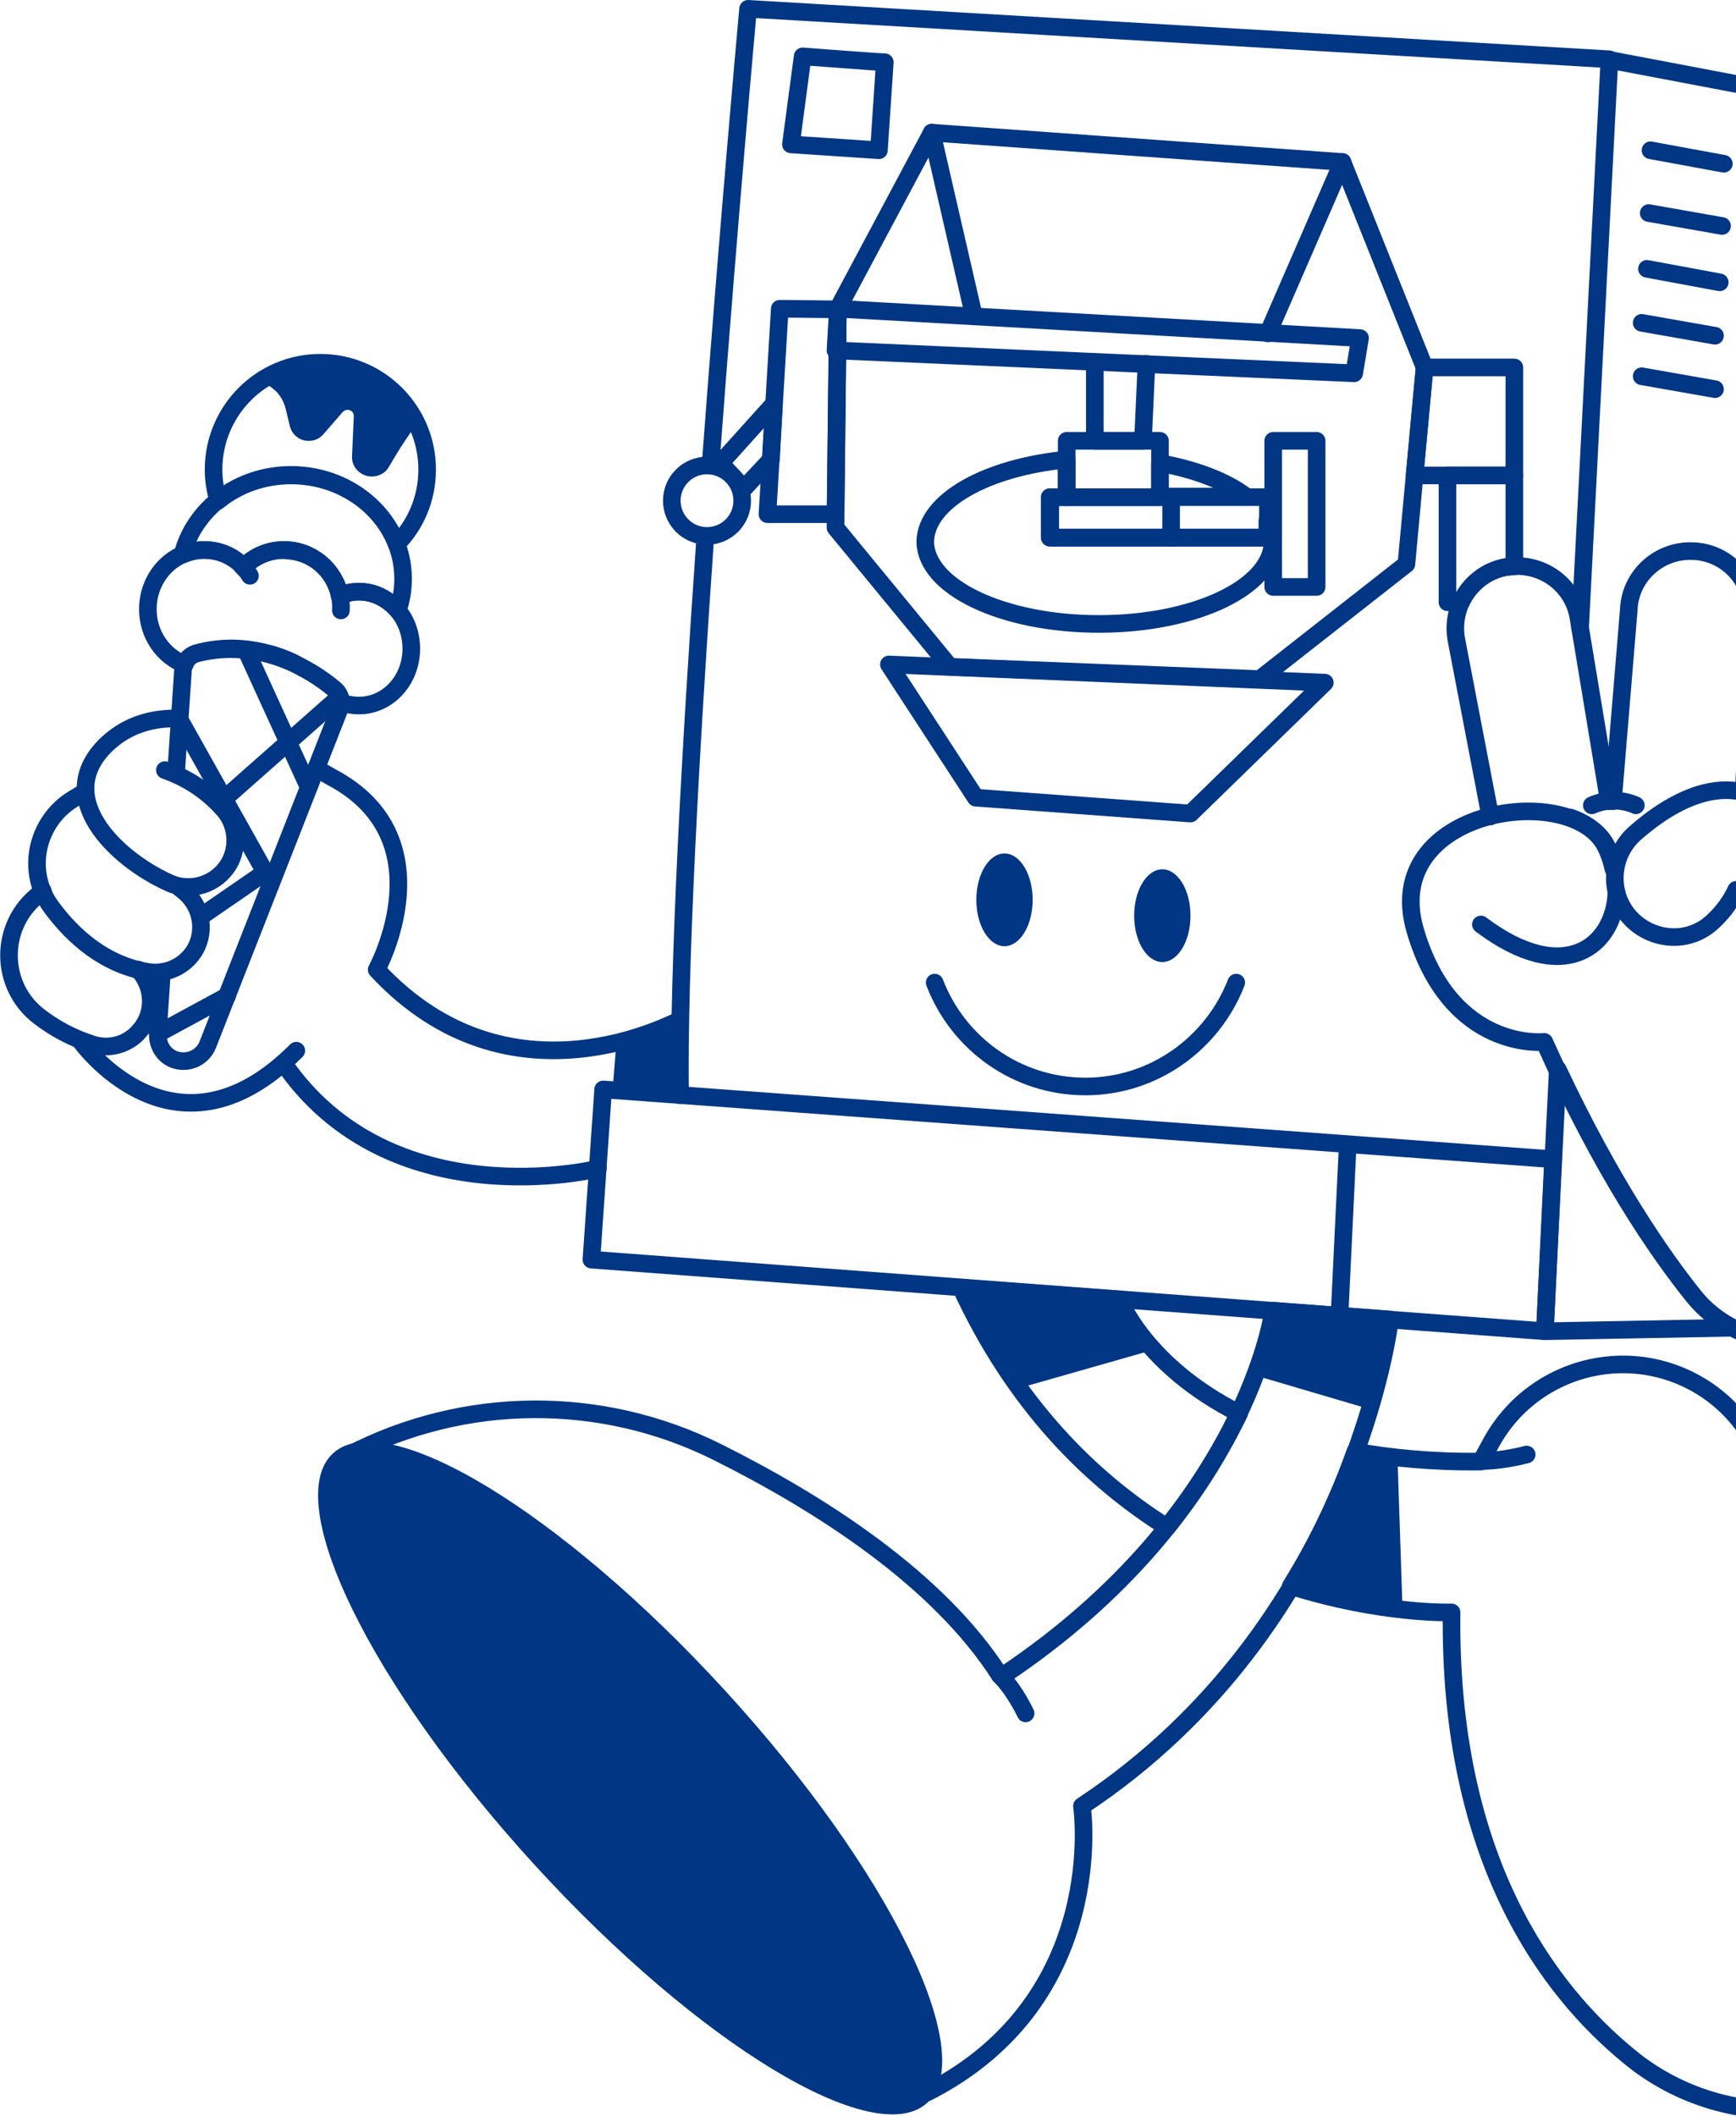 <svg width="316" height="385" viewBox="0 0 316 385" fill="none" xmlns="http://www.w3.org/2000/svg">
<g clip-path="url(#clip0)">
<path d="M161.057 11.321C159.989 11.321 146.105 10.253 146.105 10.253L143.969 26.273L159.989 27.341L161.057 11.321Z" stroke="#003684" stroke-width="3.204" stroke-miterlimit="10" stroke-linecap="round" stroke-linejoin="round"/>
<path d="M259.315 66.858L244.363 29.477L169.602 24.137L152.513 56.177" stroke="#003684" stroke-width="3.204" stroke-miterlimit="10" stroke-linecap="round" stroke-linejoin="round"/>
<path d="M247.566 61.517L152.513 56.177L152.086 63.76L246.498 67.925L247.566 61.517Z" stroke="#003684" stroke-width="3.204" stroke-miterlimit="10" stroke-linecap="round" stroke-linejoin="round"/>
<path d="M139.697 93.558H152.086L152.513 56.284L141.94 56.177L139.697 93.558Z" stroke="#003684" stroke-width="3.204" stroke-miterlimit="10" stroke-linecap="round" stroke-linejoin="round"/>
<path d="M244.363 29.477L230.799 60.663" stroke="#003684" stroke-width="3.204" stroke-miterlimit="10" stroke-linecap="round" stroke-linejoin="round"/>
<path d="M169.602 24.137L177.292 57.566" stroke="#003684" stroke-width="3.204" stroke-miterlimit="10" stroke-linecap="round" stroke-linejoin="round"/>
<path d="M208.69 66.217L208.05 80.208H199.292V65.897" stroke="#003684" stroke-width="3.204" stroke-miterlimit="10" stroke-linecap="round" stroke-linejoin="round"/>
<path d="M191.175 90.461H230.798V97.83H191.175V90.461Z" stroke="#003684" stroke-width="3.204" stroke-miterlimit="10" stroke-linecap="round" stroke-linejoin="round"/>
<path d="M213.176 90.461V97.83" stroke="#003684" stroke-width="3.204" stroke-miterlimit="10" stroke-linecap="round" stroke-linejoin="round"/>
<path d="M231.76 80.208H239.663V106.802H231.76V80.208Z" stroke="#003684" stroke-width="3.204" stroke-miterlimit="10" stroke-linecap="round" stroke-linejoin="round"/>
<path d="M211.147 84.266C217.662 85.441 223.215 87.577 226.847 90.354H211.147V84.266Z" stroke="#003684" stroke-width="3.204" stroke-miterlimit="10" stroke-linecap="round" stroke-linejoin="round"/>
<path d="M194.165 83.626V90.461H191.068V97.83H230.692V94.733C231.332 95.908 231.653 97.189 231.653 98.471C231.653 106.801 217.555 113.53 200.04 113.53C182.524 113.53 168.426 106.801 168.426 98.471C168.64 91.102 179.64 85.014 194.165 83.626Z" stroke="#003684" stroke-width="3.204" stroke-miterlimit="10" stroke-linecap="round" stroke-linejoin="round"/>
<path d="M194.166 80.208H211.147V90.461H194.166V80.208Z" stroke="#003684" stroke-width="3.204" stroke-miterlimit="10" stroke-linecap="round" stroke-linejoin="round"/>
<path d="M257.499 86.509H275.655V66.858H259.315L257.499 86.509Z" stroke="#003684" stroke-width="3.204" stroke-miterlimit="10" stroke-linecap="round" stroke-linejoin="round"/>
<path d="M259.315 66.858L256.004 102.636L229.304 123.569L172.912 121.326L152.086 96.014L152.513 56.284" stroke="#003684" stroke-width="3.204" stroke-miterlimit="10" stroke-linecap="round" stroke-linejoin="round"/>
<path d="M140.872 73.48L140.338 83.626L135.425 88.859L131.153 84.266L140.872 73.48Z" stroke="#003684" stroke-width="3.204" stroke-miterlimit="10" stroke-linecap="round" stroke-linejoin="round"/>
<path d="M107.656 229.196L109.792 198.224L282.704 210.933L281.209 242.226L107.656 229.196Z" stroke="#003684" stroke-width="3.204" stroke-miterlimit="10" stroke-linecap="round" stroke-linejoin="round"/>
<path d="M128.696 97.51C125.157 97.51 122.288 94.641 122.288 91.102C122.288 87.563 125.157 84.694 128.696 84.694C132.235 84.694 135.104 87.563 135.104 91.102C135.104 94.641 132.235 97.51 128.696 97.51Z" stroke="#003684" stroke-width="3.204" stroke-miterlimit="10" stroke-linecap="round" stroke-linejoin="round"/>
<path d="M241.158 124.21L161.805 120.899L177.611 145.143L216.701 148.027L241.158 124.21Z" stroke="#003684" stroke-width="3.204" stroke-miterlimit="10" stroke-linecap="round" stroke-linejoin="round"/>
<path d="M317.414 144.182L318.91 112.035C319.23 105.84 314.424 100.5 308.23 100.287C302.035 99.966 296.695 104.772 296.481 110.967L293.598 145.784" stroke="#003684" stroke-width="3.204" stroke-miterlimit="10" stroke-linecap="round" stroke-linejoin="round"/>
<path d="M275.655 86.509V103.064C275.121 103.064 274.694 103.17 274.16 103.17C270.422 103.811 267.432 106.374 265.936 109.578H263.48V86.509H275.655Z" stroke="#003684" stroke-width="3.204" stroke-miterlimit="10" stroke-linecap="round" stroke-linejoin="round"/>
<path d="M292.85 145.784L287.296 112.248C286.228 106.161 280.354 102.102 274.16 103.17C268.072 104.238 264.014 110.112 265.082 116.307L271.276 148.561" stroke="#003684" stroke-width="3.204" stroke-miterlimit="10" stroke-linecap="round" stroke-linejoin="round"/>
<path d="M316.026 161.911C316.026 161.911 314.744 165.115 311.434 167.999C305.773 172.912 296.802 170.242 294.452 163.086C293.171 159.027 294.345 154.649 297.443 151.765C304.064 145.891 315.919 138.415 325.531 149.415C339.736 165.649 330.765 187.65 318.269 191.602L324.784 212.855C325.745 215.953 329.91 216.273 331.299 213.389C334.396 207.088 338.561 194.379 341.872 169.174" stroke="#003684" stroke-width="3.204" stroke-miterlimit="10" stroke-linecap="round" stroke-linejoin="round"/>
<path d="M294.239 162.445C293.812 172.164 284.733 179.64 269.568 168.212" stroke="#003684" stroke-width="3.204" stroke-miterlimit="10" stroke-linecap="round" stroke-linejoin="round"/>
<path d="M297.764 146.532C297.764 146.532 294.026 144.609 289.754 146.532" stroke="#003684" stroke-width="3.204" stroke-miterlimit="10" stroke-linecap="round" stroke-linejoin="round"/>
<path d="M283.559 194.593C293.278 215.205 302.356 228.342 308.337 235.818C310.259 238.274 312.716 240.197 315.386 241.585L281.209 242.226L283.559 194.593Z" stroke="#003684" stroke-width="3.204" stroke-miterlimit="10" stroke-linecap="round" stroke-linejoin="round"/>
<path d="M287.617 114.277L292.957 10.894L377.33 26.914L378.398 243.721L334.823 242.333C335.678 241.905 336.532 241.478 337.387 240.944C365.796 222.895 364.941 167.678 364.941 167.678" stroke="#003684" stroke-width="3.204" stroke-miterlimit="10" stroke-linecap="round" stroke-linejoin="round"/>
<path d="M293.918 158.173C293.598 156.785 293.171 155.396 292.53 154.114C291.355 151.658 288.899 149.842 285.908 148.774" stroke="#003684" stroke-width="3.204" stroke-miterlimit="10" stroke-linecap="round" stroke-linejoin="round"/>
<path d="M364.941 167.571C364.941 167.571 365.796 222.788 337.386 240.837C333.862 243.08 329.803 244.148 325.638 244.148C318.91 244.148 312.502 241.051 308.229 235.818C301.715 227.701 291.675 213.176 281.102 189.573C281.102 189.573 264.12 191.495 257.606 169.28C251.091 147.066 286.335 141.832 292.316 154.114C292.957 155.396 293.384 156.784 293.704 158.173" stroke="#003684" stroke-width="3.204" stroke-miterlimit="10" stroke-linecap="round" stroke-linejoin="round"/>
<path d="M211.575 175.047C208.743 175.047 206.448 171.27 206.448 166.61C206.448 161.95 208.743 158.173 211.575 158.173C214.406 158.173 216.701 161.95 216.701 166.61C216.701 171.27 214.406 175.047 211.575 175.047Z" fill="#003684"/>
<path d="M182.845 172.164C180.014 172.164 177.719 168.387 177.719 163.727C177.719 159.067 180.014 155.29 182.845 155.29C185.676 155.29 187.972 159.067 187.972 163.727C187.972 168.387 185.676 172.164 182.845 172.164Z" fill="#003684"/>
<path d="M225.031 178.786C220.759 189.786 210.079 197.69 197.583 197.69C185.087 197.69 174.407 189.893 170.135 178.786" stroke="#003684" stroke-width="3.204" stroke-miterlimit="10" stroke-linecap="round"/>
<path d="M313.784 29.797L300.433 27.341" stroke="#003684" stroke-width="3.204" stroke-miterlimit="10" stroke-linecap="round"/>
<path d="M313.463 41.119L300.113 38.769" stroke="#003684" stroke-width="3.204" stroke-miterlimit="10" stroke-linecap="round"/>
<path d="M313.035 51.371L299.792 48.915" stroke="#003684" stroke-width="3.204" stroke-miterlimit="10" stroke-linecap="round"/>
<path d="M312.181 61.09L298.831 58.741" stroke="#003684" stroke-width="3.204" stroke-miterlimit="10" stroke-linecap="round"/>
<path d="M312.181 70.809L298.831 68.46" stroke="#003684" stroke-width="3.204" stroke-miterlimit="10" stroke-linecap="round"/>
<path d="M128.376 97.83C125.706 135.958 123.463 176.116 123.784 199.292" stroke="#003684" stroke-width="3.204" stroke-miterlimit="10" stroke-linecap="round" stroke-linejoin="round"/>
<path d="M292.957 10.787L136.172 1.602C136.172 1.602 132.648 40.157 129.337 84.693" stroke="#003684" stroke-width="3.204" stroke-miterlimit="10" stroke-linecap="round" stroke-linejoin="round"/>
<path d="M245.324 208.263L243.829 239.342" stroke="#003684" stroke-width="3.204" stroke-miterlimit="10" stroke-linecap="round" stroke-linejoin="round"/>
<path d="M269.567 265.829C269.567 265.829 272.985 265.936 277.898 264.654" stroke="#003684" stroke-width="3.204" stroke-miterlimit="10" stroke-linecap="round" stroke-linejoin="round"/>
<path d="M186.689 311.754C186.689 311.754 184.767 307.588 181.99 304.812" stroke="#003684" stroke-width="3.204" stroke-miterlimit="10" stroke-linecap="round" stroke-linejoin="round"/>
<path d="M212.428 277.898C198.544 269.14 184.767 255.576 174.941 234.323L203.777 236.459C203.777 236.459 208.37 248.527 225.565 257.178C222.574 263.266 218.409 270.421 212.428 277.898Z" stroke="#003684" stroke-width="3.204" stroke-miterlimit="10" stroke-linecap="round" stroke-linejoin="round"/>
<path d="M246.712 264.12C253.333 265.295 260.916 266.043 269.567 265.936L271.49 262.411C275.548 255.042 282.704 250.022 290.927 248.634C304.384 246.391 317.414 254.401 321.473 267.538C327.56 287.189 335.891 320.084 341.765 367.504C342.726 375.621 336.959 382.884 328.842 383.738C317.201 385.02 305.452 381.602 296.481 374.126C281.743 362.057 263.693 338.134 264.227 293.384C264.227 293.384 251.518 293.811 234.963 288.578C240.41 279.82 244.148 271.383 246.712 264.12Z" stroke="#003684" stroke-width="3.204" stroke-miterlimit="10" stroke-linecap="round" stroke-linejoin="round"/>
<path d="M181.99 304.812C170.776 287.296 149.416 273.626 130.619 264.227C109.472 253.654 84.587 253.867 63.654 264.654L168.747 380.747C202.176 363.766 196.942 328.628 196.942 328.628C246.712 295.733 253.013 240.09 253.013 240.09L231.76 238.488C231.76 238.488 226.954 275.121 182.845 304.705L181.99 304.812Z" stroke="#003684" stroke-width="3.204" stroke-miterlimit="10" stroke-linecap="round" stroke-linejoin="round"/>
<path d="M97.368 339.387C67.503 306.752 51.053 273.195 60.625 264.434C70.198 255.673 102.169 275.027 132.035 307.662C161.901 340.297 178.351 373.855 168.778 382.615C159.205 391.376 127.234 372.022 97.368 339.387Z" fill="#003684"/>
<path d="M252.372 240.303L248.314 256.11L229.837 250.663L232.827 239.342L252.372 240.303Z" fill="#003684"/>
<path d="M254.402 265.829L255.256 291.568C255.256 291.568 240.411 292.102 236.78 287.616L246.926 264.654L254.402 265.829Z" fill="#003684"/>
<path d="M209.438 245.75L185.835 252.479C185.835 252.479 177.612 242.012 176.864 234.857L204.312 236.352L209.438 245.75Z" fill="#003684"/>
<path d="M32.575 130.725C27.876 130.618 23.39 131.793 19.652 135.211C9.185 144.93 21.04 156.251 30.759 160.63C34.711 162.445 39.41 160.95 41.653 157.212C43.469 154.115 43.148 150.163 40.799 147.386C38.556 144.823 35.138 141.939 30.012 140.124" stroke="#003684" stroke-width="3.204" stroke-miterlimit="10" stroke-linecap="round" stroke-linejoin="round"/>
<path d="M123.784 185.621C123.036 185.728 92.918 202.709 68.567 176.436C68.567 176.436 81.597 152.619 60.344 141.405C59.382 140.871 58.528 140.337 57.567 139.803" stroke="#003684" stroke-width="3.204" stroke-miterlimit="10" stroke-linecap="round" stroke-linejoin="round"/>
<path d="M14.953 144.396L13.351 145.357C6.515 149.522 4.593 158.707 9.399 165.115C13.351 170.455 19.118 175.582 27.021 176.863C30.439 177.397 33.857 175.688 35.565 172.698C37.488 169.173 36.633 164.795 33.536 162.231L32.361 161.27" stroke="#003684" stroke-width="3.204" stroke-miterlimit="10" stroke-linecap="round" stroke-linejoin="round"/>
<path d="M7.797 162.125L6.622 163.086C-0.213 168.853 0 179.533 7.156 184.98C9.933 187.116 13.244 188.932 17.089 190.107C20.079 190.961 23.39 190 25.419 187.544C28.089 184.553 28.089 180.067 25.633 176.97L25.206 176.436" stroke="#003684" stroke-width="3.204" stroke-miterlimit="10" stroke-linecap="round" stroke-linejoin="round"/>
<path d="M14.526 189.252C14.526 189.252 31.614 213.603 53.936 191.175" stroke="#003684" stroke-width="3.204" stroke-miterlimit="10" stroke-linecap="round" stroke-linejoin="round"/>
<path d="M108.832 212.642C108.832 212.642 71.131 221.934 51.586 193.417" stroke="#003684" stroke-width="3.204" stroke-miterlimit="10" stroke-linecap="round" stroke-linejoin="round"/>
<path d="M52.974 86.509C47.954 86.509 43.255 88.218 39.731 91.102C39.197 89.286 38.876 87.471 38.876 85.441C38.876 74.761 47.527 66.003 58.314 66.003C68.994 66.003 77.752 74.654 77.752 85.441C77.752 90.781 75.616 95.588 72.198 99.005C69.421 91.743 61.839 86.509 52.974 86.509Z" stroke="#003684" stroke-width="3.204" stroke-miterlimit="10" stroke-linecap="round" stroke-linejoin="round"/>
<path d="M62.052 111.074C62.372 105.306 57.993 100.5 52.333 100.18" stroke="#003684" stroke-width="3.204" stroke-miterlimit="10" stroke-linecap="round" stroke-linejoin="round"/>
<path d="M45.498 104.772C45.07 104.025 44.536 103.491 44.002 102.957" stroke="#003684" stroke-width="3.204" stroke-miterlimit="10" stroke-linecap="round" stroke-linejoin="round"/>
<path d="M65.363 107.656C64.081 107.656 62.907 107.977 61.839 108.404C60.877 103.704 56.712 100.073 51.692 100.073C48.809 100.073 46.245 101.248 44.323 103.17C42.507 101.248 39.944 100.073 37.167 100.073C35.779 100.073 34.497 100.394 33.216 100.928C35.352 92.597 43.362 86.403 52.974 86.403C64.188 86.403 73.373 94.84 73.373 105.306C73.373 107.336 73.053 109.258 72.412 111.074C70.703 109.045 68.14 107.656 65.363 107.656Z" stroke="#003684" stroke-width="3.204" stroke-miterlimit="10" stroke-linecap="round" stroke-linejoin="round"/>
<path d="M60.877 125.385C59.489 124.21 58.1 123.249 56.712 122.395C55.964 121.967 54.362 121.113 53.401 120.579C50.304 119.084 47.313 118.443 44.75 118.122H44.643C40.692 117.695 37.594 118.336 35.672 118.87C34.711 119.19 33.963 119.938 33.643 120.899C29.691 119.404 26.914 115.452 26.914 110.86C26.914 104.879 31.507 100.073 37.167 100.073C39.944 100.073 42.507 101.141 44.323 103.17C46.245 101.248 48.809 100.073 51.692 100.073C56.712 100.073 60.877 103.597 61.838 108.404C62.906 107.87 64.081 107.656 65.363 107.656C70.596 107.656 74.868 112.248 74.868 118.016C74.868 123.783 70.596 128.375 65.363 128.375C64.188 128.375 63.013 128.162 62.052 127.735C62.052 126.88 61.625 126.026 60.877 125.385Z" stroke="#003684" stroke-width="3.204" stroke-miterlimit="10" stroke-linecap="round" stroke-linejoin="round"/>
<path d="M32.041 140.764L33.323 121.754C33.43 120.472 34.284 119.404 35.566 118.977C39.731 117.802 49.877 116.414 60.878 125.385C61.946 126.239 62.266 127.628 61.839 128.909L37.809 190.107C36.954 192.243 34.711 193.418 32.468 192.99C30.119 192.563 28.624 190.427 28.73 188.077L29.478 176.863" stroke="#003684" stroke-width="3.204" stroke-miterlimit="10" stroke-linecap="round" stroke-linejoin="round"/>
<path d="M44.75 118.229L56.178 143.221" stroke="#003684" stroke-width="3.204" stroke-miterlimit="10" stroke-linecap="round" stroke-linejoin="round"/>
<path d="M32.575 130.725L49.343 160.63" stroke="#003684" stroke-width="3.204" stroke-miterlimit="10" stroke-linecap="round" stroke-linejoin="round"/>
<path d="M61.839 126.773L40.799 145.357" stroke="#003684" stroke-width="3.204" stroke-miterlimit="10" stroke-linecap="round" stroke-linejoin="round"/>
<path d="M48.274 158.707L36.633 166.717" stroke="#003684" stroke-width="3.204" stroke-miterlimit="10" stroke-linecap="round" stroke-linejoin="round"/>
<path d="M41.333 181.242L28.73 188.077" stroke="#003684" stroke-width="3.204" stroke-miterlimit="10" stroke-linecap="round" stroke-linejoin="round"/>
<path d="M75.936 77.111C75.936 77.111 73.907 79.567 70.81 84.907C70.062 86.296 68.46 86.936 66.858 86.616C65.15 86.189 63.975 84.694 64.082 82.985L64.402 75.722C64.402 75.188 64.082 74.761 63.654 74.654C63.227 74.441 62.693 74.654 62.373 74.975L58.848 79.033C58.101 79.888 57.033 80.315 55.858 80.208C54.363 80.101 53.081 78.926 52.761 77.538L52.013 74.441C51.586 72.625 50.518 71.13 48.916 70.169L47.527 69.314C47.527 69.314 58.101 62.158 69.422 69.528C69.528 69.528 74.441 72.625 75.936 77.111Z" fill="#003684"/>
<path d="M112.142 190.427L111.502 198.437H123.784V186.369L112.142 190.427Z" fill="#003684"/>
</g>
<defs>
<clipPath id="clip0">
<rect width="380" height="385.447" fill="white" transform="matrix(-1 0 0 1 380 0)"/>
</clipPath>
</defs>
</svg>
